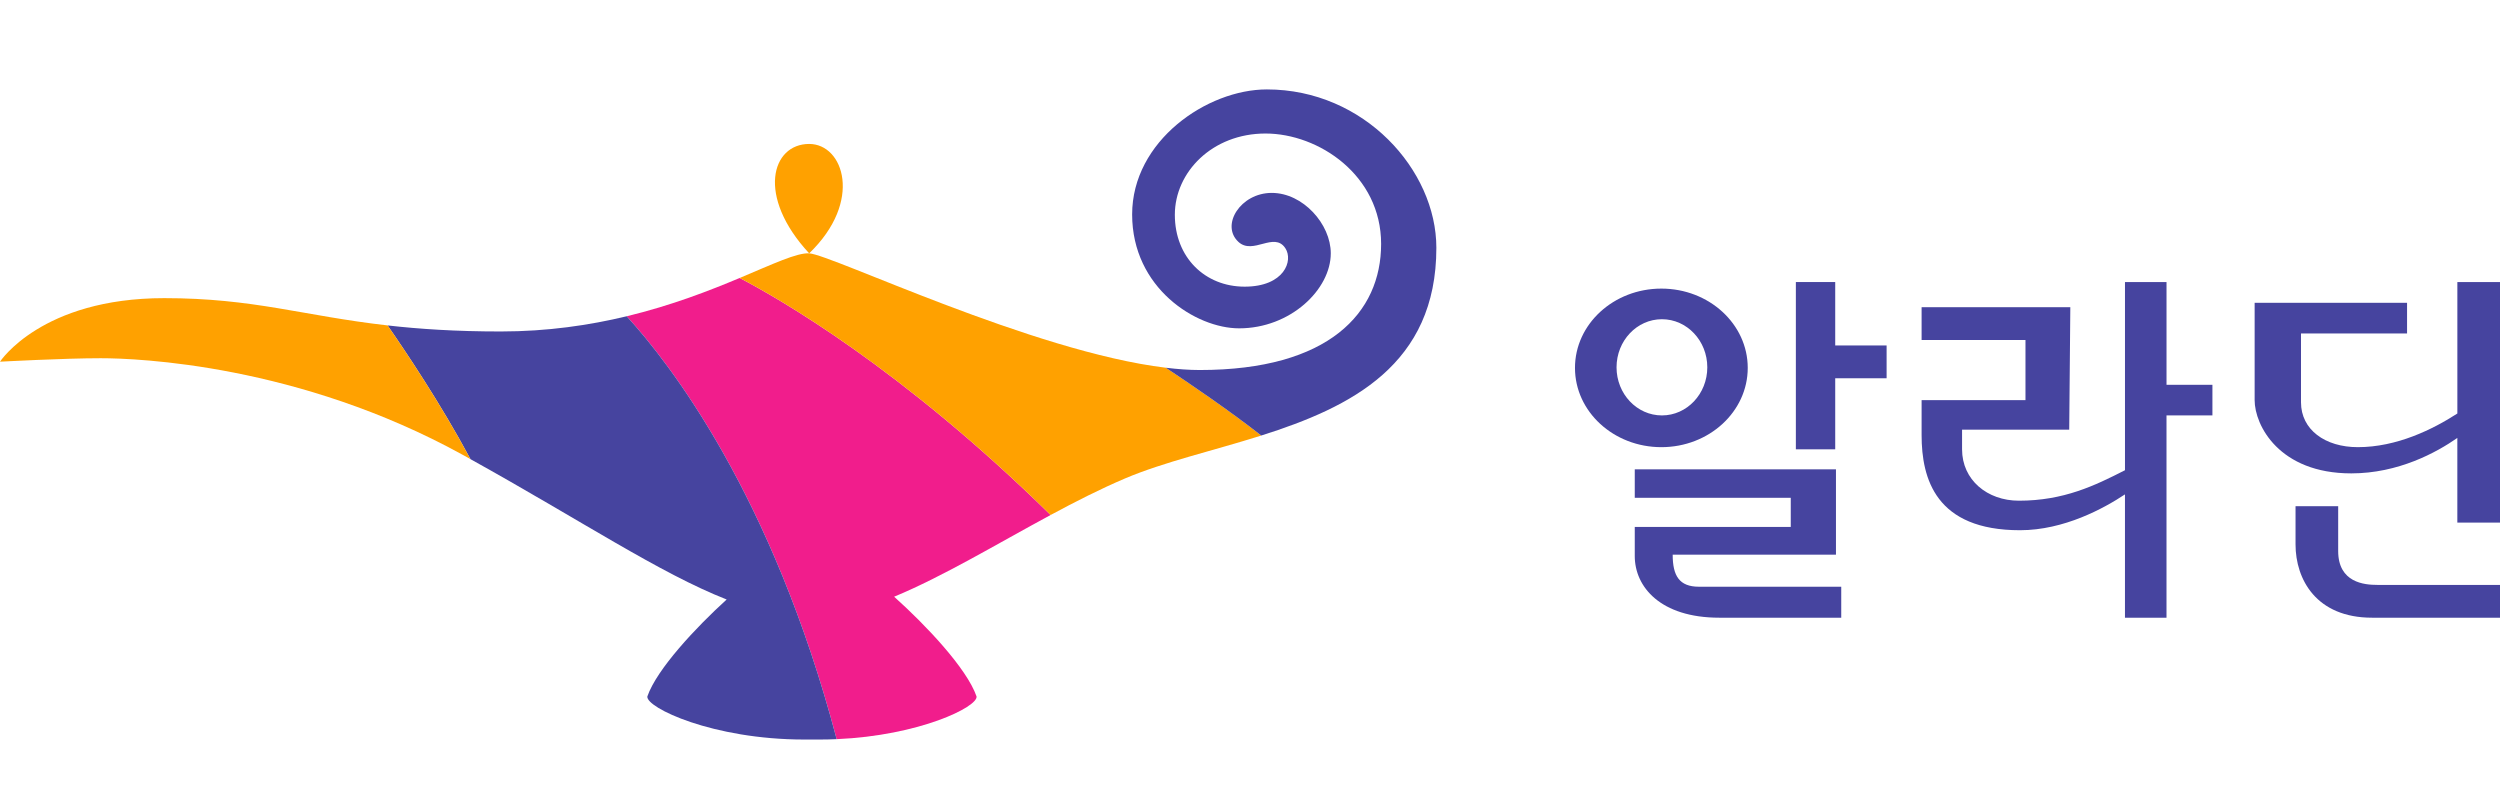 <?xml version="1.0" encoding="utf-8"?>
<!-- Generator: Adobe Illustrator 20.1.0, SVG Export Plug-In . SVG Version: 6.00 Build 0)  -->
<svg version="1.1" id="logos" xmlns="http://www.w3.org/2000/svg" xmlns:xlink="http://www.w3.org/1999/xlink" x="0px" y="0px"
	 viewBox="0 0 125 40" enable-background="new 0 0 125 40" xml:space="preserve">
<path fill="#FFA100" d="M40.459,7.197c-1.875,0-2.657,2.605,0,5.47C43.167,10.062,42.178,7.197,40.459,7.197z"/>
<g>
	<path fill="#F11D8C" d="M31.335,15.813c2.137,2.336,7.275,8.93,10.498,21.145c4.138-0.179,7.06-1.614,6.995-2.134
		c-0.487-1.413-2.579-3.609-4.121-4.988c2.46-1.021,5.13-2.636,7.823-4.086c-7.422-7.305-13.586-10.828-15.547-11.851
		C35.487,14.527,33.592,15.269,31.335,15.813z"/>
	<path fill="#46449F" d="M25.039,16.574c-2.265,0-4.085-0.124-5.661-0.303c0.848,1.219,2.653,3.899,4.145,6.686
		c5.545,3.077,9.468,5.706,12.81,7.018c-1.524,1.384-3.495,3.483-3.966,4.849c-0.069,0.556,3.264,2.153,7.849,2.153h0.764
		c0.29,0,0.574-0.007,0.853-0.019c-3.223-12.215-8.36-18.809-10.498-21.145C29.474,16.261,27.369,16.574,25.039,16.574z"/>
	<path fill="#FFA100" d="M8.213,14.907C2.066,14.907,0,18.085,0,18.085s3.195-0.174,5.036-0.174s9.898,0.313,18.093,4.827
		c0.134,0.074,0.262,0.146,0.394,0.219c-1.492-2.787-3.297-5.467-4.145-6.686C15.152,15.791,12.69,14.907,8.213,14.907z"/>
	<path fill="#FFA100" d="M40.459,12.667c-0.615-0.035-1.793,0.525-3.476,1.232c1.961,1.023,8.125,4.546,15.547,11.851
		c1.245-0.67,2.494-1.306,3.73-1.831c1.933-0.821,4.403-1.383,6.804-2.142c-1.54-1.213-3.577-2.597-4.771-3.39
		C51.649,17.587,41.574,12.731,40.459,12.667z"/>
	<path fill="#46449F" d="M71.818,12.389c0-3.89-3.612-7.918-8.474-7.918c-2.987,0-6.737,2.57-6.737,6.251
		c0,3.681,3.195,5.695,5.348,5.695c2.57,0,4.584-1.945,4.584-3.751c0-1.459-1.389-3.021-2.952-3.021s-2.568,1.612-1.667,2.448
		c0.729,0.677,1.783-0.529,2.344,0.313c0.417,0.625-0.052,1.927-2.032,1.927c-1.98,0-3.49-1.459-3.49-3.594s1.875-4.063,4.532-4.063
		c2.657,0,5.782,2.084,5.782,5.522s-2.605,6.303-9.064,6.303c-0.532,0-1.104-0.042-1.701-0.114c1.194,0.793,3.231,2.177,4.771,3.39
		C67.564,20.353,71.818,18.233,71.818,12.389z"/>
</g>
<path fill="#46449F" d="M83.068,14.43c-2.385,0-4.319,1.775-4.319,3.964s1.934,3.964,4.319,3.964c2.385,0,4.319-1.775,4.319-3.964
	S85.454,14.43,83.068,14.43z M83.096,20.771c-1.253,0-2.269-1.077-2.269-2.405c0-1.328,1.016-2.405,2.269-2.405
	s2.269,1.077,2.269,2.405C85.365,19.694,84.349,20.771,83.096,20.771z"/>
<polygon fill="#46449F" points="94.33,17.273 91.761,17.273 91.761,14.102 89.793,14.102 89.793,22.466 91.761,22.466 
	91.761,18.913 94.33,18.913 "/>
<path fill="#46449F" d="M110.622,19.241h-2.296v-5.139h-2.077v9.409c-1.499,0.766-3.061,1.524-5.303,1.524
	c-1.585,0-2.843-1.039-2.843-2.569c0-0.656,0-0.984,0-0.984h5.358l0.055-6.123H96.08v1.64h5.194v3.007H96.08c0,0,0,1.531,0,1.749
	c0,2.187,0.711,4.756,4.92,4.756c2.204,0,4.203-1.097,5.248-1.792v6.166h2.077V20.771h2.296V19.241z"/>
<path fill="#46449F" d="M122.868,14.102v6.573c-1.239,0.802-3.038,1.683-4.975,1.683c-1.64,0-2.843-0.875-2.843-2.241
	c0-1.367,0-3.444,0-3.444h5.303V15.14h-7.621c0,0,0,3.608,0,4.866c0,1.257,1.224,3.663,4.832,3.663c2.353,0,4.258-1.044,5.303-1.772
	v4.232H125V14.102H122.868z"/>
<path fill="#46449F" d="M116.909,25.309h-2.132c0,0,0,1.039,0,1.913c0,1.749,1.039,3.663,3.827,3.663c2.788,0,6.396,0,6.396,0v-1.64
	c0,0-5.488,0-6.134,0s-1.957-0.109-1.957-1.695S116.909,25.309,116.909,25.309z"/>
<path fill="#46449F" d="M81.738,23.468v1.421h7.8v1.458h-7.8v1.458c0,1.531,1.276,3.08,4.228,3.08c2.952,0,6.096,0,6.096,0v-1.549
	c0,0-6.132,0-7.116,0s-1.312-0.547-1.312-1.604h8.164v-4.264H81.738z"/>
<rect fill="none" width="125" height="40"/>
</svg>
